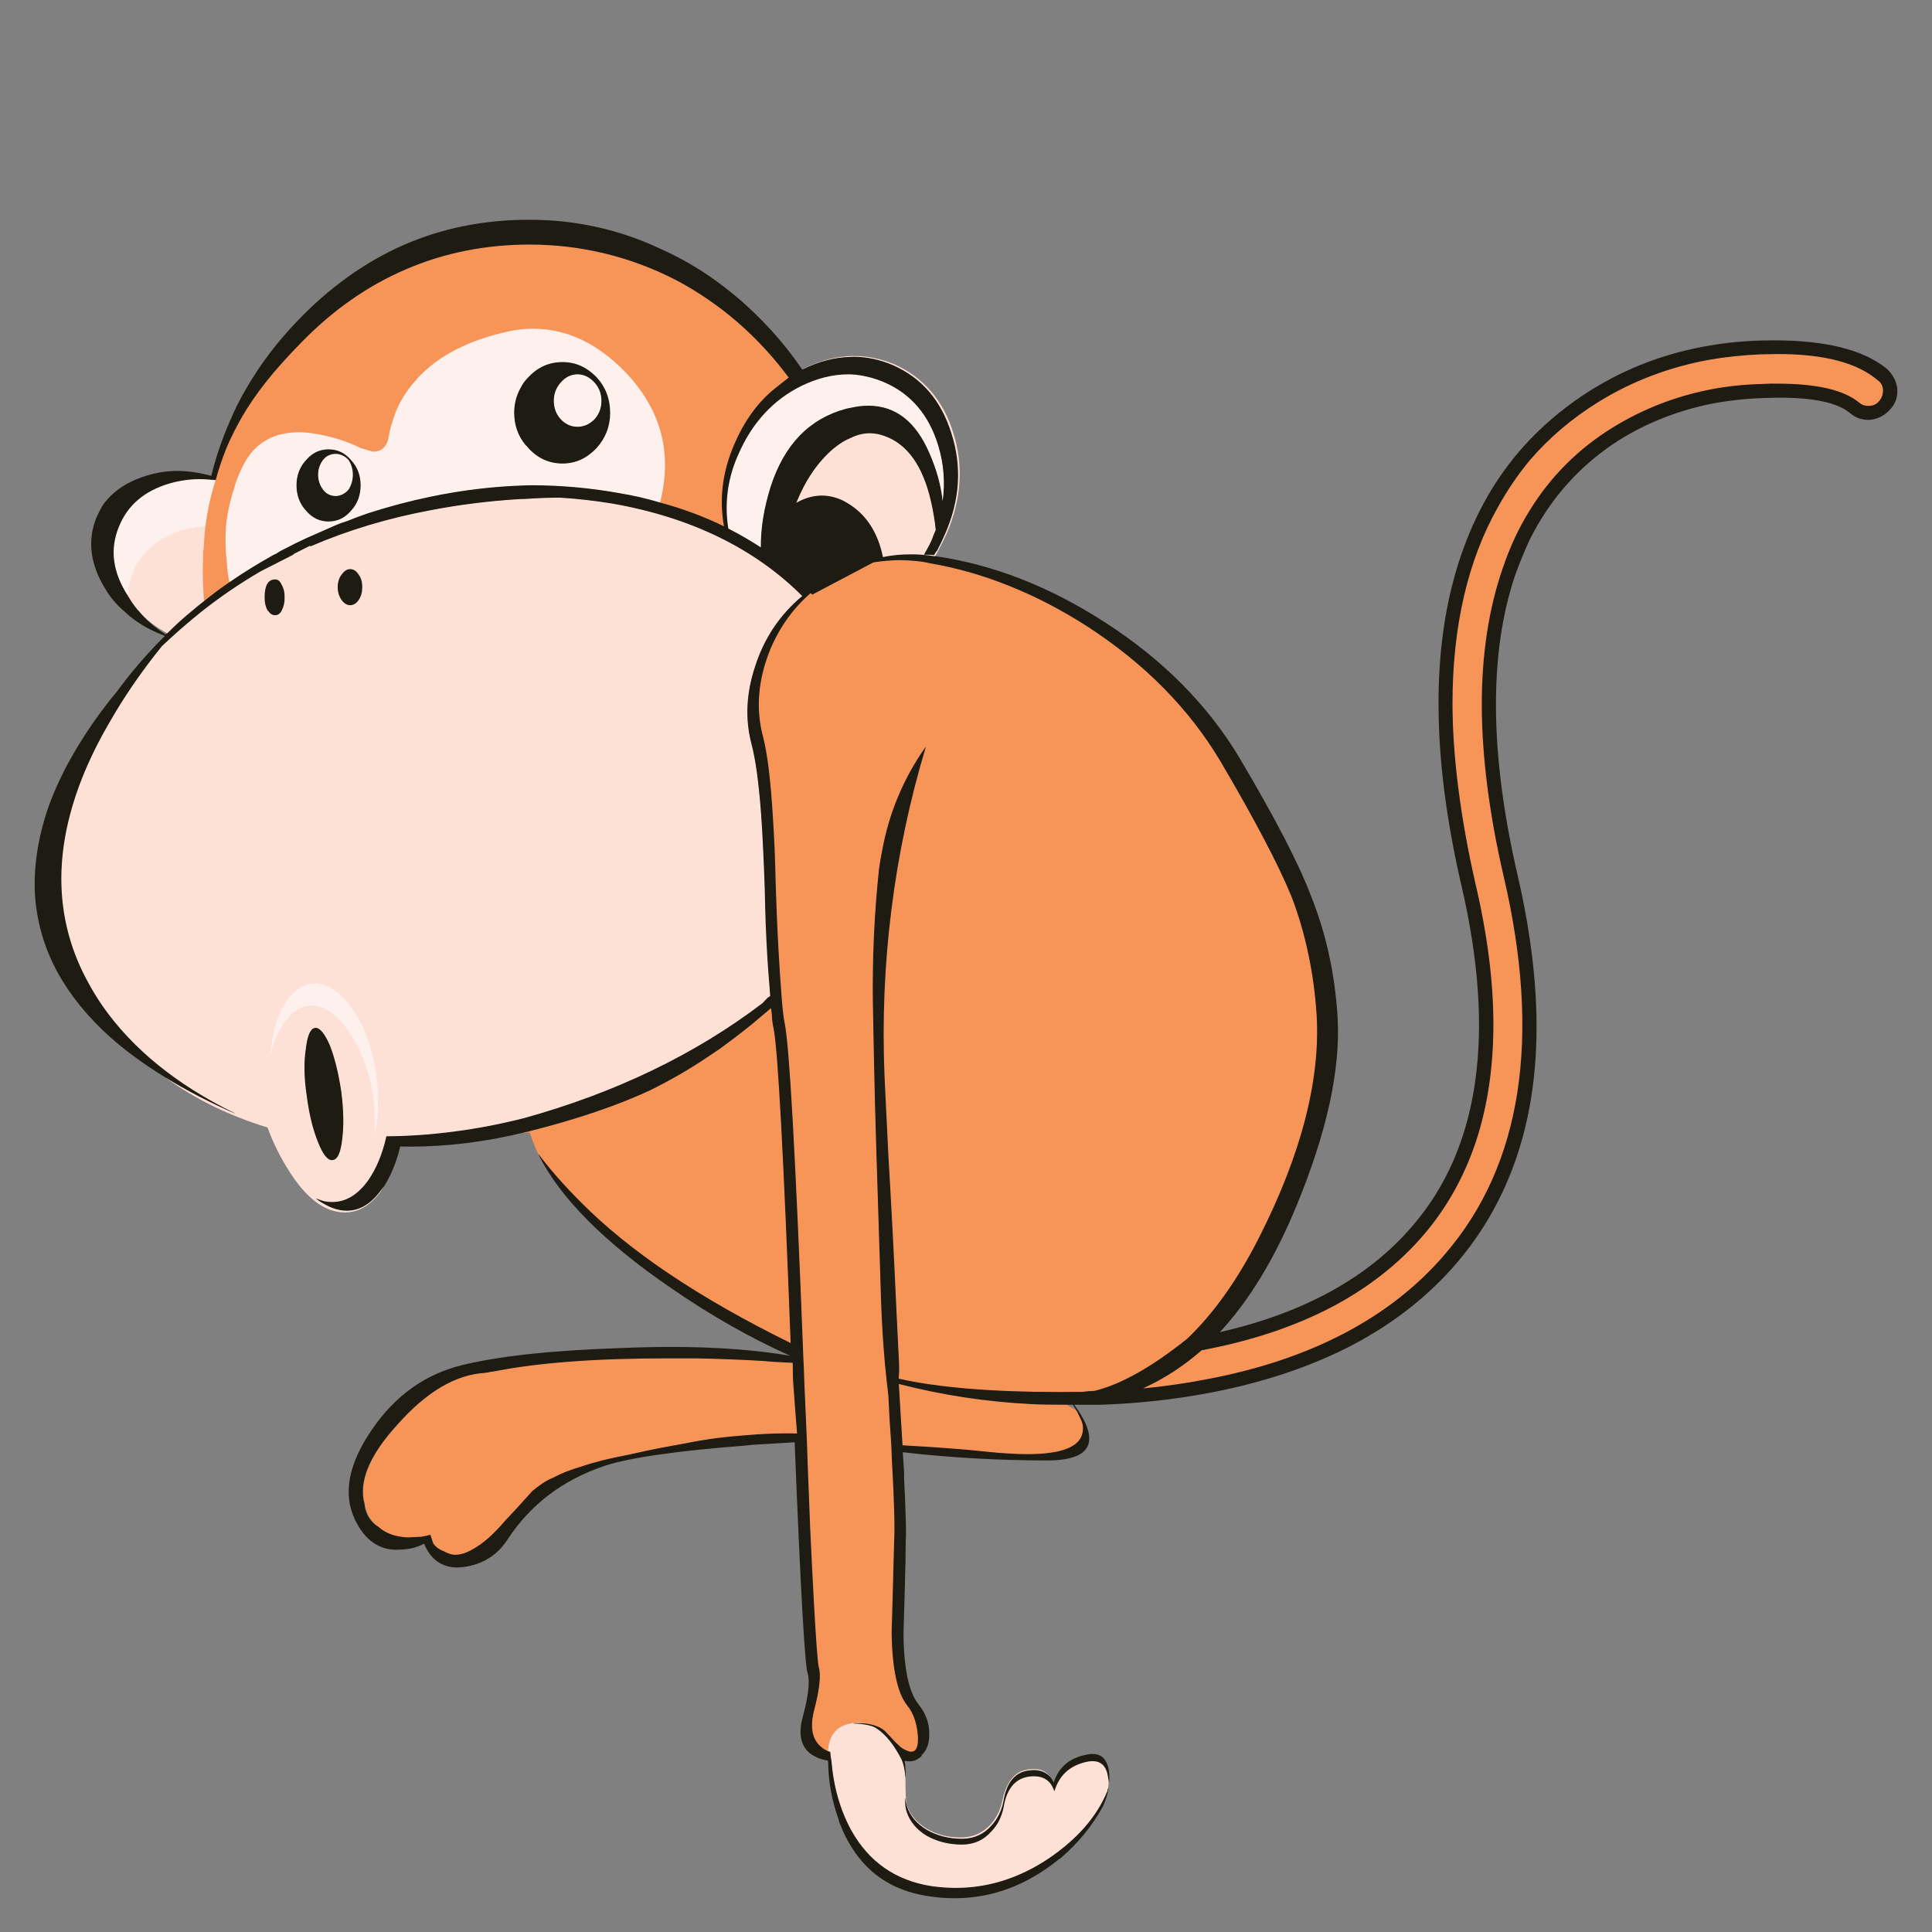 <?xml version="1.0" encoding="utf-8"?>
<!-- Generator: Adobe Illustrator 16.0.0, SVG Export Plug-In . SVG Version: 6.00 Build 0)  -->
<!DOCTYPE svg PUBLIC "-//W3C//DTD SVG 1.1//EN" "http://www.w3.org/Graphics/SVG/1.1/DTD/svg11.dtd">
<svg version="1.1" id="Layer_1" xmlns="http://www.w3.org/2000/svg" xmlns:xlink="http://www.w3.org/1999/xlink" x="0px" y="0px"
	 width="300px" height="300px" viewBox="0 0 300 300" enable-background="new 0 0 300 300" xml:space="preserve">
<rect x="0" y="0" width="300" height="300" fill="#808080" stroke="none"/>
<g>
	<path fill-rule="evenodd" clip-rule="evenodd" fill="#F79559" d="M273.718,59.674c-1.44,0.033-2.856,0.125-4.25,0.275
		c-1.4,0.151-2.767,0.359-4.1,0.625c-5.323,1.07-10.282,3.021-14.875,5.85c-5.36,3.306-9.678,7.623-12.95,12.95
		c-1.666,2.66-3.049,5.618-4.15,8.875c-2.165,6.28-3.232,13.422-3.199,21.425c0.018,8.003,1.134,16.812,3.35,26.425
		c1.471,6.272,2.387,12.214,2.75,17.825c0.364,5.604,0.173,10.837-0.575,15.7c-0.761,4.884-2.078,9.417-3.95,13.6
		c-1.869,4.185-4.295,8.018-7.274,11.5c-2.12,2.493-4.495,4.776-7.125,6.851c-2.63,2.073-5.497,3.924-8.601,5.55
		c-3.1,1.621-6.457,3.03-10.074,4.225c-3.625,1.196-7.484,2.171-11.575,2.926c-1.624,0.315-3.257,0.59-4.9,0.824
		c-1.651,0.234-3.302,0.426-4.95,0.575l-0.024-0.024l0.75-0.375c3.032-1.437,5.882-3.32,8.55-5.65
		c7.58-1.435,14.256-3.651,20.025-6.65c5.766-3.002,10.59-6.769,14.475-11.3c3.58-4.196,6.272-9.021,8.075-14.475
		c1.81-5.46,2.718-11.51,2.725-18.15c-0.008-3.321-0.249-6.813-0.725-10.475c-0.462-3.664-1.153-7.472-2.075-11.425
		c-1.184-5.179-2.076-10.104-2.675-14.775c-0.589-4.678-0.88-9.07-0.875-13.175c0.001-3.005,0.15-5.905,0.45-8.7
		c0.295-2.8,0.736-5.475,1.324-8.025c1.199-5.11,2.99-9.761,5.375-13.95c1.434-2.565,3.051-4.932,4.851-7.1
		c3.002-3.499,6.552-6.516,10.649-9.05c2.6-1.616,5.341-2.974,8.226-4.075c2.876-1.09,5.876-1.915,9-2.475
		c1.296-0.237,2.612-0.429,3.95-0.575c1.338-0.138,2.688-0.229,4.05-0.275l1.375-0.05l1.325-0.025
		c7.183,0.009,12.357,1.367,15.524,4.075c0.501,0.338,0.784,0.83,0.851,1.475c0.035,0.71-0.148,1.318-0.551,1.825
		c-0.406,0.503-0.932,0.77-1.574,0.8l-0.275,0.025c-0.529-0.001-0.996-0.176-1.4-0.525c-2.322-1.949-6.529-2.924-12.625-2.925
		h-1.125L273.718,59.674z M122.843,58.399l-2.899,2.325c-2.431,2.103-4.363,4.819-5.8,8.15c-1.892,4.292-2.442,8.6-1.65,12.925
		l-0.05,0.025c-3.093-1.532-6.418-2.782-9.975-3.75l-0.025-0.025c0.973-3.832,1.006-7.44,0.1-10.825
		c-0.901-3.381-2.734-6.515-5.5-9.4c-4.323-4.458-9.065-6.692-14.225-6.7c-0.771-0.002-1.554,0.048-2.35,0.15
		c-0.81,0.099-1.626,0.249-2.45,0.45c-6.15,1.507-10.725,4.09-13.725,7.75c-0.234,0.267-0.451,0.534-0.65,0.8
		c-1.198,1.56-2.065,3.234-2.6,5.025c-0.133,0.371-0.25,0.754-0.35,1.15c-0.1,0.389-0.183,0.789-0.25,1.2
		c-0.262,1.69-1.07,2.541-2.425,2.55l-0.15-0.025l-1.9-0.55c-2.205-1.099-4.604-1.849-7.2-2.25
		c-0.417-0.057-0.826-0.098-1.225-0.125c-0.395-0.032-0.778-0.048-1.15-0.05c-3.869,0.012-6.669,1.604-8.4,4.775
		c-0.278,0.52-0.536,1.053-0.775,1.6c-0.237,0.556-0.454,1.123-0.65,1.7l0.025,0.025c-0.731,2.1-1.215,4.216-1.45,6.35l-0.05,1.725
		c-0.013,0.568-0.013,1.126,0,1.675l0.075,0.975l0.075,0.925c0.033,0.648,0.083,1.265,0.15,1.85c0.066,0.586,0.15,1.136,0.25,1.65
		c-0.69,0.489-1.366,0.981-2.025,1.475c-0.657,0.489-1.298,0.989-1.925,1.5c-0.103-0.797-0.169-1.597-0.2-2.4
		c-0.034-0.803-0.05-1.611-0.05-2.425v-1.525l0.05-1.525c0.062-0.222,0.095-0.456,0.1-0.7l0.075-1.6
		c0.047-0.516,0.106-1.016,0.175-1.5c0.166-1.296,0.383-2.546,0.65-3.75s0.584-2.354,0.95-3.45c0.211-0.834,0.453-1.667,0.725-2.5
		c0.28-0.832,0.589-1.657,0.925-2.475c0.333-0.798,0.708-1.614,1.125-2.45c0.418-0.836,0.876-1.687,1.375-2.55
		c0.494-0.864,1.044-1.739,1.65-2.625c0.614-0.887,1.281-1.778,2-2.675c0.709-0.913,1.518-1.88,2.425-2.9
		c0.916-1.021,1.924-2.087,3.025-3.2c2.459-2.534,5.051-4.759,7.775-6.675c2.72-1.915,5.553-3.506,8.5-4.775
		c2.958-1.264,6.05-2.214,9.275-2.85c3.214-0.635,6.539-0.952,9.975-0.95c4.023-0.005,7.948,0.453,11.775,1.375
		c3.825,0.934,7.525,2.326,11.1,4.175c3.414,1.827,6.572,4.002,9.475,6.525c2.909,2.52,5.542,5.37,7.9,8.55l0.325-0.175
		L122.843,58.399z M204.493,157.649c0.151,2.535,0.076,5.168-0.226,7.899c-0.301,2.729-0.826,5.537-1.574,8.425
		c-0.755,2.885-1.738,5.868-2.95,8.95c-1.213,3.089-2.646,6.256-4.3,9.5c-3.269,6.428-6.951,11.595-11.051,15.5
		c-5.539,4.427-10.363,7.127-14.475,8.101c-0.637,0.033-1.253,0.083-1.85,0.149l-3.551,0.025c-5.282,0.006-10.016-0.161-14.199-0.5
		c-4.179-0.354-7.779-0.88-10.801-1.575l-0.024-0.125l0.05-1.225v-1.226l-0.4-8.05l-0.3-5.975l-0.3-5.976l-0.3-6l-0.351-6.1
		l-0.324-6.175l-0.275-6.176c-0.188-4.356-0.195-8.698-0.025-13.024c0.181-4.337,0.539-8.629,1.075-12.875
		c0.521-4.199,1.222-8.382,2.101-12.55c0.886-4.177,1.943-8.31,3.175-12.4c-3.323,4.782-5.516,10.032-6.575,15.75l-0.275,1.45
		l-0.225,1.45c-0.361,3.492-0.619,7.017-0.775,10.575c-0.162,3.549-0.221,7.108-0.175,10.675l0.15,7.725l0.2,7.725l0.199,7.65
		l0.7,22.2c0.059,1.688,0.142,3.38,0.25,5.075c0.101,1.701,0.226,3.401,0.375,5.1c0.151,1.699,0.327,3.391,0.525,5.075l0.2,3.5
		l0.25,4.149l0.1,2.45c0.188,3.124,0.313,5.724,0.375,7.8c0.054,2.072,0.045,3.605-0.025,4.601l-0.074,3.575l-0.125,4.824l-0.2,6
		c0.106,5.481,0.89,9.173,2.35,11.075c1.067,1.275,1.649,3.018,1.75,5.226c0.009,0.476-0.024,0.876-0.1,1.199
		c-0.075,0.32-0.192,0.563-0.351,0.726c-0.171,0.169-0.388,0.252-0.649,0.25c-0.211-0.001-0.452-0.059-0.726-0.175
		c-0.279-0.118-0.588-0.293-0.925-0.525c-0.668-0.601-1.151-1.084-1.45-1.45l-1.05-1.1c-0.921-0.797-2.371-1.197-4.35-1.2h-0.476
		l-0.024-0.025l-0.476,0.075c-2.146,0.438-3.287,1.862-3.425,4.275l-0.05,0.024c-0.4-0.166-0.733-0.366-1-0.6
		c-1.469-1.142-1.869-3.05-1.2-5.725c0.862-3.296,1.112-5.546,0.75-6.75c-0.087-0.297-0.196-1.306-0.325-3.025
		c-0.138-1.721-0.296-4.146-0.475-7.275c-0.164-3.137-0.347-6.97-0.55-11.5l-0.2-4.55l-0.175-4.45l-0.125-4.3l-0.375-8.524
		l-0.125-3.476c-0.034-0.331-0.05-0.632-0.05-0.899c-0.599-15.537-1.141-27.654-1.625-36.351c-0.485-8.697-0.91-13.914-1.275-15.649
		c-0.121-0.527-0.229-1.219-0.325-2.075c-0.088-0.866-0.163-1.892-0.225-3.075c-0.114-1.285-0.222-2.76-0.325-4.425
		c-0.098-1.666-0.189-3.516-0.275-5.55c-0.089-2.03-0.172-4.238-0.25-6.625c-0.153-5.558-0.395-10.232-0.725-14.025
		c-0.322-3.801-0.73-6.692-1.225-8.675c-1.195-4.442-0.795-9.067,1.199-13.875c1.469-3.399,3.535-6.249,6.2-8.55l0.275,0.225
		l9.475-4.975c0.692-0.122,1.384-0.213,2.075-0.275c0.694-0.063,1.386-0.096,2.075-0.1c0.573,0.004,1.147,0.029,1.725,0.075
		c0.585,0.045,1.169,0.112,1.75,0.2c0.434,0.067,0.851,0.15,1.25,0.25c4.144,0.697,8.261,1.863,12.351,3.5
		c4.08,1.641,8.105,3.741,12.074,6.3c4.453,2.889,8.411,6.089,11.875,9.6c3.459,3.513,6.401,7.313,8.825,11.4
		c2.658,4.506,4.908,8.514,6.75,12.025c1.837,3.497,3.255,6.472,4.25,8.925c1.097,2.844,1.972,5.811,2.625,8.9
		C203.869,151.164,204.295,154.355,204.493,157.649z M119.993,158.699c0.05,0.385,0.116,0.751,0.2,1.1
		c0.336,1.754,0.729,6.712,1.175,14.875c0.439,8.16,0.931,19.469,1.475,33.925l-0.024,0.025h-0.025
		c-7.068-3.467-13.327-7.025-18.775-10.675c-5.457-3.659-10.065-7.384-13.825-11.175c-2.631-2.633-4.815-5.116-6.55-7.45
		c-0.25-0.529-0.492-1.079-0.725-1.65c-0.235-0.582-0.46-1.182-0.675-1.8h-0.925l-0.025-0.025c0.25-0.084,0.492-0.142,0.725-0.175
		l0.075-0.05c1.272-0.316,2.514-0.641,3.725-0.975c1.205-0.336,2.371-0.677,3.5-1.025c4.222-1.301,8.031-2.734,11.425-4.3
		c3.199-1.567,6.232-3.317,9.1-5.25l2-1.351c1.366-0.996,2.575-1.904,3.625-2.725c1.04-0.819,1.915-1.544,2.625-2.175l1.601-1.351
		v-0.074l0.024-0.025c0.083,0.351,0.142,0.726,0.175,1.125C119.91,157.914,119.943,158.314,119.993,158.699z M139.518,214.824
		c3.343,0.859,6.734,1.552,10.176,2.075c3.433,0.529,6.891,0.888,10.375,1.074c0.485,0.033,1.186,0.059,2.1,0.075l3.35,0.025
		c0.18,0.066,0.338,0.167,0.476,0.3l0.85,0.45l0.5,0.399l0.45,0.95c0.4,0.74,0.518,1.515,0.35,2.325
		c-0.454,2.245-3.32,3.37-8.6,3.375c-0.908,0-1.892-0.033-2.95-0.1c-1.058-0.067-2.183-0.168-3.375-0.301
		c-1.182-0.12-2.456-0.236-3.825-0.35l-4.375-0.325l-4.899-0.325l-0.625-9.625L139.518,214.824z M123.543,218.774l0.3,3.875
		l-0.024,0.024l-0.976-0.024h-1c-0.917,0-1.892,0.025-2.925,0.074c-1.032,0.043-2.115,0.109-3.25,0.2
		c-1.574,0.12-3.132,0.287-4.675,0.5c-1.551,0.205-3.076,0.455-4.575,0.75l-3.8,0.726l-2.25,0.425l-0.475,0.125l-2.225,0.475
		c-1.479,0.286-2.837,0.587-4.075,0.9c-1.237,0.306-2.346,0.622-3.325,0.95c-0.822,0.254-1.597,0.528-2.325,0.824
		c-0.736,0.289-1.419,0.598-2.05,0.926c-0.436,0.168-0.835,0.368-1.2,0.6c-0.319,0.203-0.636,0.42-0.95,0.65
		c-0.306,0.221-0.605,0.454-0.9,0.699l-0.05,0.025l-0.35,0.375l-2.175,2.375l-1.825,1.975c-1.765,2.097-3.465,3.58-5.1,4.45
		c-0.95,0.542-1.841,0.817-2.675,0.825l-0.15-0.025c-0.544-0.1-1.053-0.283-1.525-0.55c-0.765-0.264-1.332-0.681-1.7-1.25
		l-0.4-1.225l-0.05-0.101l-0.05,0.025c-0.445,0.134-0.903,0.234-1.375,0.3l-2,0.101c-0.234,0-0.45-0.017-0.65-0.051
		c-1.64-0.166-2.965-0.699-3.975-1.6c-0.164-0.098-0.297-0.198-0.4-0.3c-0.233-0.233-0.45-0.467-0.65-0.7
		c-0.254-0.333-0.471-0.683-0.65-1.05c-0.171-0.377-0.305-0.769-0.4-1.175l-0.05-0.351c-0.958-3.48,0.743-7.605,5.1-12.375
		c4.54-5.125,9.115-7.809,13.725-8.05l0.7-0.15l0.7-0.1c3.372-0.674,7.297-1.183,11.775-1.525c4.47-0.335,9.462-0.502,14.975-0.5
		l2.35,0.025h0.65h0.7h0.7h0.1c1.728,0.033,3.453,0.083,5.175,0.15c1.723,0.066,3.432,0.15,5.125,0.25l1.85,0.125l1.851,0.125
		c0.299,0,0.632,0.017,1,0.05l0.075,2.774L123.543,218.774z"/>
	<path fill-rule="evenodd" clip-rule="evenodd" fill="#FDE0D6" d="M123.193,58.124l0.05-0.05l0.35-0.15l0.05,0.025l-0.75,0.475
		h-0.05v-0.05L123.193,58.124z M124.643,57.424l-0.05-0.025l0.351-0.225c2.577-1.261,5.136-1.895,7.675-1.9
		c2.105,0.005,4.197,0.438,6.274,1.3c4.531,2.046,7.58,5.604,9.15,10.675c1.594,5.109,1.244,10.318-1.05,15.625
		c-0.282,0.611-0.574,1.211-0.875,1.8c-0.301,0.598-0.609,1.181-0.925,1.75c-0.64-0.084-1.265-0.151-1.875-0.2
		c-0.614-0.049-1.223-0.075-1.825-0.075c-0.745-0.003-1.486,0.03-2.226,0.1c-0.74,0.072-1.475,0.18-2.199,0.325h-0.025
		c-0.848-4.166-2.914-7.1-6.2-8.8c-1.083-0.5-2.166-0.75-3.25-0.75c-1.333,0-2.666,0.383-4,1.15l-0.05-0.05
		c1.435-3.598,3.368-6.431,5.8-8.5c1.899-1.61,3.782-2.418,5.65-2.425c0.382-0.001,0.766,0.032,1.149,0.1
		c0.377,0.075,0.752,0.183,1.125,0.325c3.607,1.248,6.049,4.639,7.325,10.175c0.188,0.764,0.346,1.522,0.476,2.275
		c0.121,0.752,0.213,1.494,0.274,2.225c-0.2,0.439-0.384,0.889-0.55,1.35c-0.064,0.214-0.197,0.522-0.4,0.925
		c-0.207,0.408-0.482,0.908-0.824,1.5l1.425,0.05c0.132-0.201,0.249-0.4,0.35-0.6h0.05l0.051-0.05l0.625-1.25l0.574-1.25
		c2.32-5.292,2.671-10.5,1.051-15.625c-1.577-5.082-4.594-8.606-9.051-10.575c-2.043-0.869-4.109-1.302-6.199-1.3
		c-2.532-0.001-5.099,0.632-7.7,1.9L124.643,57.424z M124.643,92.574c-3.494,2.896-5.943,6.538-7.35,10.925
		c-1.359,4.099-1.56,8.049-0.6,11.85c0.531,1.974,0.973,4.849,1.324,8.625c0.352,3.785,0.609,8.443,0.775,13.975
		c0.045,1.893,0.104,3.726,0.175,5.5c0.07,1.772,0.153,3.48,0.25,5.125c0.096,1.644,0.204,3.219,0.325,4.725l0.1,1.4l-0.225,0.149
		l-0.125,0.101l-0.05,0.024c-0.267,0.3-0.533,0.583-0.8,0.851c-2.607,1.987-5.341,3.854-8.2,5.6
		c-2.868,1.749-5.843,3.365-8.925,4.851c-3.08,1.479-6.288,2.837-9.625,4.074c-3.336,1.238-6.777,2.347-10.325,3.325
		c-3.617,0.931-7.209,1.631-10.775,2.101c-3.567,0.467-7.083,0.7-10.55,0.699c-0.603,2.729-1.553,5.028-2.85,6.9
		c-1.614,2.228-3.473,3.344-5.575,3.35c-0.424-0.006-0.857-0.056-1.3-0.149l-0.975-0.3c0.59,0.385,1.149,0.701,1.675,0.949
		c0.518,0.255,1.001,0.438,1.45,0.551c0.235,0.046,0.469,0.079,0.7,0.1c0.229,0.03,0.454,0.047,0.675,0.05
		c2.042-0.006,3.842-1.123,5.4-3.35c0.066-0.1,0.167-0.217,0.3-0.351h0.05c-0.201,0.264-0.367,0.547-0.5,0.851
		c-1.611,2.132-3.461,3.198-5.55,3.2c-0.432-0.005-0.874-0.055-1.325-0.15c-2.51-0.504-4.902-2.521-7.175-6.05
		c-1.432-2.2-2.599-4.534-3.5-7c-2.986-0.913-5.794-2.014-8.425-3.3c-2.637-1.289-5.079-2.756-7.325-4.4v-0.05
		c1.363,0.823,2.788,1.632,4.275,2.425c1.483,0.786,3.033,1.553,4.65,2.3c-4.076-2.108-7.692-4.483-10.85-7.125
		c-3.154-2.649-5.829-5.549-8.025-8.7c-0.398-0.58-0.782-1.172-1.15-1.774s-0.718-1.211-1.05-1.825
		c-1.557-2.83-2.682-5.763-3.375-8.8c-0.686-3.034-0.936-6.151-0.75-9.35c0.179-3.203,0.796-6.511,1.85-9.925
		c1.061-3.41,2.553-6.902,4.475-10.475l1.025-1.8l1.075-1.85c2.002-3.333,4.386-6.717,7.15-10.15l1.35-1.25
		c0.785-0.718,1.585-1.426,2.4-2.125c0.808-0.69,1.624-1.365,2.45-2.025c2.868-2.266,5.901-4.332,9.1-6.2l5.1-2.575l-0.05-0.05
		l2.65-1.375l0.125,0.075c2.894-1.237,5.902-2.32,9.025-3.25c3.115-0.936,6.324-1.711,9.625-2.325c4.3-0.833,8.767-1.399,13.4-1.7
		c0.432-0.034,0.866-0.05,1.3-0.05c0.929-0.066,1.846-0.117,2.75-0.15c0.903-0.033,1.787-0.049,2.65-0.05
		c1.329,0.083,2.662,0.199,4,0.35s2.671,0.334,4,0.55c3.065,0.531,5.991,1.231,8.775,2.1c2.785,0.87,5.41,1.904,7.875,3.1
		c4.942,2.402,9.284,5.469,13.024,9.2V92.574z M31.743,83.349c-0.046,0.552-0.08,1.119-0.1,1.7c-0.024,0.184-0.057,0.35-0.1,0.5
		l-0.025,1.55l-0.025,1.5c0,0.814,0.017,1.623,0.05,2.425s0.083,1.594,0.15,2.375l-0.95,0.75l-0.9,0.775
		c-0.664,0.552-1.314,1.119-1.95,1.7c-0.636,0.573-1.252,1.156-1.85,1.75c-1.763-0.932-3.263-2.082-4.5-3.45
		c-0.068-0.034-0.134-0.083-0.2-0.15c-0.283-0.353-0.55-0.711-0.8-1.075c-0.251-0.355-0.485-0.714-0.7-1.075
		c-0.006-0.583,0.052-1.183,0.175-1.8c0.13-0.615,0.321-1.249,0.575-1.9c1.311-3.232,3.936-5.449,7.875-6.65
		c0.478-0.133,0.961-0.241,1.45-0.325c0.498-0.084,0.998-0.142,1.5-0.175c0.164-0.033,0.314-0.049,0.45-0.05l0.025,0.025
		C31.831,82.265,31.781,82.798,31.743,83.349z M42.718,90.024c-1.044,0.007-1.569,0.916-1.575,2.725
		c0.004,0.398,0.046,0.765,0.125,1.1c0.071,0.326,0.18,0.618,0.325,0.875c0.035,0.066,0.085,0.116,0.15,0.15
		c0.266,0.397,0.591,0.598,0.975,0.6c0.388-0.007,0.696-0.207,0.925-0.6l0.05-0.125c0.299-0.538,0.449-1.205,0.45-2
		c-0.004-0.382-0.046-0.732-0.125-1.05c-0.072-0.309-0.181-0.584-0.325-0.825C43.46,90.313,43.136,90.03,42.718,90.024z
		 M53.093,89.274c-0.199,0.246-0.349,0.529-0.45,0.85c-0.1,0.323-0.149,0.681-0.15,1.075c0,0.361,0.05,0.702,0.15,1.025
		c0.101,0.321,0.251,0.622,0.45,0.9c0.394,0.527,0.819,0.793,1.275,0.8c0.488-0.006,0.913-0.272,1.275-0.8
		c0.178-0.278,0.312-0.578,0.4-0.9c0.095-0.323,0.146-0.664,0.15-1.025c-0.004-0.395-0.055-0.753-0.15-1.075
		c-0.088-0.322-0.222-0.605-0.4-0.85c-0.362-0.561-0.787-0.844-1.275-0.85C53.913,88.43,53.488,88.713,53.093,89.274z
		 M48.368,156.149c2.086,0,4.027,1.325,5.825,3.975c1.965,2.877,3.248,6.436,3.85,10.675c0.111,0.924,0.178,1.841,0.2,2.75
		c0.011,0.904-0.022,1.796-0.1,2.675c0.6-2.69,0.717-5.599,0.35-8.725c-0.539-4.354-1.822-7.963-3.85-10.825
		c-1.814-2.606-3.739-3.914-5.775-3.925l-0.5,0.025c-1.654,0.241-3.079,1.374-4.275,3.399c-1.073,1.874-1.74,4.232-2,7.075
		c0.53-1.926,1.263-3.501,2.2-4.725c0.974-1.367,2.166-2.15,3.575-2.351L48.368,156.149z M51.193,162.424
		c-0.791-1.824-1.532-2.74-2.225-2.75h-0.1c-0.65,0.137-1.091,1.194-1.325,3.175c-0.331,2.103-0.281,4.569,0.15,7.4
		c0.368,2.79,0.952,5.148,1.75,7.075c0.728,1.824,1.437,2.741,2.125,2.75h0.1c0.716-0.072,1.19-1.147,1.425-3.226
		c0.265-2.068,0.215-4.519-0.15-7.35C52.509,166.644,51.926,164.285,51.193,162.424z M171.993,278.149
		c-1.64,4.011-4.724,7.536-9.25,10.574c-4.52,2.988-9.294,4.488-14.325,4.5c-0.619-0.001-1.244-0.026-1.875-0.074
		c-0.64-0.053-1.281-0.128-1.925-0.226c-5.571-0.872-9.729-3.756-12.476-8.649c-1.73-3.178-2.764-6.819-3.1-10.926
		c-0.098-0.485-0.147-0.91-0.15-1.274l-0.324-0.101c0.121-2.465,1.271-3.914,3.449-4.35c0.209-0.055,0.418-0.097,0.625-0.125
		c0.203-0.03,0.402-0.047,0.601-0.05c0.243,0.006,0.485,0.031,0.725,0.075l0.025,0.05l-0.75,0.024c0.687,0.05,1.271,0.133,1.75,0.25
		c0.489,0.125,0.872,0.283,1.149,0.476c1.467,0.969,2.784,2.618,3.95,4.95c0.117,0.307,0.218,0.648,0.3,1.024
		c0.084,0.368,0.151,0.769,0.2,1.2c0,1.43,0.017,2.546,0.05,3.35c0.034,0.793,0.084,1.269,0.15,1.426
		c0.505,1.497,1.521,2.714,3.05,3.649c1.526,0.93,3.317,1.396,5.375,1.4c1.855-0.007,3.397-0.69,4.625-2.05
		c0.931-1.06,1.53-2.285,1.8-3.676c0.672-3.177,2.164-4.802,4.476-4.875l0.399-0.024c1.139-0.001,1.979,0.392,2.525,1.175
		l-0.025,0.05c-0.627-0.668-1.477-1.001-2.55-1h-0.3c-2.379,0.108-3.821,1.733-4.325,4.875c-0.3,1.476-0.917,2.718-1.85,3.726
		c-1.208,1.367-2.749,2.05-4.625,2.05c-2.042-0.002-3.884-0.469-5.525-1.4c-1.534-0.941-2.55-2.149-3.05-3.625l-0.175-0.649
		c0.03,0.593,0.105,1.076,0.225,1.449c0.506,1.488,1.522,2.697,3.05,3.625c1.627,0.93,3.451,1.396,5.476,1.4
		c1.854-0.008,3.38-0.708,4.575-2.1c0.93-0.962,1.547-2.187,1.85-3.676c0.504-3.043,1.963-4.651,4.375-4.824l0.4-0.025
		c1.584,0,2.635,0.742,3.149,2.225c0.726-2.275,2.259-3.725,4.601-4.35c0.506-0.148,0.965-0.224,1.375-0.225
		c1.428,0.002,2.244,0.919,2.449,2.75v0.25c0.005,0.303-0.004,0.603-0.024,0.899C172.088,277.588,172.047,277.871,171.993,278.149z"
		/>
	<path fill-rule="evenodd" clip-rule="evenodd" fill="#FEF1ED" d="M137.393,59.324c4.131,1.812,6.914,5.104,8.351,9.875
		c0.897,2.934,1.114,5.917,0.649,8.95l-0.05,0.025c-0.21-2.477-0.894-5.043-2.05-7.7c-2.123-4.937-5.281-7.412-9.475-7.425
		c-0.54,0.001-1.098,0.042-1.676,0.125c-0.576,0.076-1.168,0.193-1.774,0.35c-5.679,1.541-9.571,5.583-11.675,12.125
		c-1.029,3.29-1.529,6.415-1.5,9.375l0.199,0.15v0.05h-0.05c-0.847-0.565-1.714-1.107-2.6-1.625c-0.886-0.519-1.787-1.01-2.7-1.475
		c-0.636-4.025-0.12-7.892,1.55-11.6c2.136-4.93,5.402-8.479,9.8-10.65c2.427-1.199,4.818-1.799,7.176-1.8
		C133.534,58.075,135.477,58.491,137.393,59.324z M64.243,59.424c3.014-3.663,7.605-6.246,13.775-7.75
		c0.815-0.209,1.624-0.367,2.425-0.475c0.804-0.102,1.596-0.151,2.375-0.15c5.18,0.01,9.938,2.251,14.275,6.725
		c2.78,2.905,4.622,6.046,5.525,9.425c0.897,3.38,0.855,6.997-0.125,10.85l-0.025,0.025c-1.013-0.295-2.046-0.562-3.1-0.8
		c-1.054-0.246-2.121-0.463-3.2-0.65c-4.488-0.8-9.005-1.2-13.55-1.2h-1.05c-4.833,0.136-9.733,0.72-14.7,1.75
		c-1.611,0.332-3.236,0.716-4.875,1.15c-1.64,0.435-3.281,0.918-4.925,1.45l-1.575,0.575l-1.6,0.625
		c-0.568,0.167-1.118,0.368-1.65,0.6l-4.65,2.05l-1.7,0.8l-1.55,0.8c-0.501,0.234-1.001,0.517-1.5,0.85
		c-0.202,0.068-0.402,0.168-0.6,0.3c-1.13,0.632-2.247,1.29-3.35,1.975c-1.104,0.686-2.188,1.394-3.25,2.125
		c-0.135-0.531-0.235-1.089-0.3-1.675c-0.066-0.585-0.117-1.202-0.15-1.85l-0.1-0.925l-0.05-0.975
		c-0.021-0.548-0.029-1.106-0.025-1.675l0.075-1.725c0.113-1.059,0.288-2.118,0.525-3.175c0.239-1.058,0.54-2.108,0.9-3.15
		l-0.025-0.025c0.195-0.585,0.412-1.16,0.65-1.725c0.247-0.564,0.513-1.114,0.8-1.65c1.741-3.191,4.557-4.792,8.45-4.8
		c0.38,0.002,0.771,0.019,1.175,0.05c0.391,0.035,0.791,0.085,1.2,0.15c2.607,0.401,5.016,1.151,7.225,2.25l1.875,0.55h0.15
		c1.321-0.005,2.112-0.83,2.375-2.475c0.066-0.419,0.149-0.828,0.25-1.225c0.1-0.389,0.217-0.764,0.35-1.125
		c0.534-1.807,1.4-3.499,2.6-5.075C63.792,59.958,64.009,59.69,64.243,59.424z M82.143,58.574c-0.262,0.266-0.495,0.541-0.7,0.825
		c-0.213,0.285-0.397,0.576-0.55,0.875c-0.665,1.16-0.998,2.435-1,3.825c0.005,1.856,0.572,3.481,1.7,4.875
		c0.199,0.198,0.383,0.398,0.55,0.6c1.427,1.559,3.169,2.342,5.225,2.35c1.956-0.007,3.681-0.791,5.175-2.35
		c1.427-1.562,2.144-3.387,2.15-5.475c-0.006-2.156-0.723-3.998-2.15-5.525c-1.494-1.526-3.219-2.293-5.175-2.3
		C85.313,56.281,83.571,57.048,82.143,58.574z M51.018,69.824c-1.355,0.006-2.497,0.556-3.425,1.65
		c-0.995,1.061-1.495,2.353-1.5,3.875c0.005,1.556,0.505,2.864,1.5,3.925c0.928,1.094,2.07,1.644,3.425,1.65
		c1.355-0.006,2.497-0.556,3.425-1.65c0.995-1.061,1.495-2.37,1.5-3.925c-0.006-1.523-0.506-2.814-1.5-3.875
		C53.515,70.379,52.373,69.83,51.018,69.824z M33.493,74.549c-0.366,1.096-0.682,2.246-0.95,3.45
		c-0.268,1.204-0.484,2.454-0.65,3.75l-0.475,0.075c-0.495,0.033-0.987,0.091-1.475,0.175c-0.498,0.083-0.989,0.191-1.475,0.325
		c-3.915,1.208-6.523,3.424-7.825,6.65c-0.245,0.644-0.428,1.269-0.55,1.875c-0.128,0.606-0.195,1.189-0.2,1.75l-0.025,0.025h-0.025
		c-2.43-3.749-2.896-7.398-1.4-10.95c1.343-3.298,3.968-5.515,7.875-6.65c0.758-0.232,1.525-0.407,2.3-0.525
		c0.78-0.116,1.563-0.175,2.35-0.175c0.414,0.001,0.831,0.018,1.25,0.05c0.417,0.034,0.833,0.084,1.25,0.15L33.493,74.549z
		 M54.693,156.624c2.031,2.877,3.314,6.502,3.85,10.875c0.398,3.332,0.248,6.415-0.45,9.25c0.055-0.964,0.08-1.938,0.075-2.925
		c-0.005-1-0.063-2.008-0.175-3.025c-0.604-4.221-1.888-7.763-3.85-10.625c-1.786-2.639-3.711-3.964-5.775-3.975l-0.5,0.024
		c-1.388,0.206-2.563,0.989-3.525,2.351c-0.999,1.294-1.766,2.985-2.3,5.075l-0.05,0.024c0.228-3.059,0.912-5.575,2.05-7.55
		c1.207-2.033,2.648-3.167,4.325-3.4l0.5-0.024C50.926,152.699,52.867,154.008,54.693,156.624z M92.343,59.324
		c0.735,0.808,1.102,1.782,1.1,2.925c0.001,1.142-0.365,2.116-1.1,2.925c-0.775,0.769-1.667,1.152-2.675,1.15
		c-1.01,0.001-1.885-0.382-2.625-1.15c-0.735-0.809-1.102-1.783-1.1-2.925c-0.001-1.143,0.365-2.117,1.1-2.925
		c0.74-0.835,1.615-1.252,2.625-1.25C90.677,58.072,91.568,58.488,92.343,59.324z M52.118,77.074
		c-0.81,0.002-1.469-0.314-1.975-0.95c-0.535-0.708-0.802-1.517-0.8-2.425c-0.001-0.876,0.265-1.667,0.8-2.375
		c0.507-0.604,1.166-0.904,1.975-0.9c0.742-0.002,1.417,0.298,2.025,0.9c0.469,0.71,0.702,1.502,0.7,2.375
		c0.001,0.908-0.232,1.716-0.7,2.425C53.534,76.762,52.858,77.078,52.118,77.074z"/>
	<path fill-rule="evenodd" clip-rule="evenodd" fill="#1E1B13" d="M275.393,52.849c4.059-0.004,7.559,0.363,10.5,1.1
		c2.945,0.743,5.313,1.852,7.101,3.325c0.901,0.841,1.435,1.833,1.6,2.975c0.136,1.276-0.215,2.367-1.05,3.275
		c-0.808,0.934-1.816,1.483-3.025,1.65l-0.399,0.025c-1.077-0.001-2.036-0.36-2.875-1.075c-1.897-1.577-5.515-2.369-10.851-2.375
		l-1.475,0.025l-1.55,0.05c-1.379,0.054-2.737,0.163-4.075,0.325c-1.338,0.155-2.646,0.364-3.925,0.625
		c-5.022,1.071-9.614,2.887-13.775,5.45c-6.092,3.841-10.774,9.024-14.05,15.55c-0.411,0.88-0.803,1.78-1.175,2.7
		c-0.381,0.912-0.739,1.836-1.075,2.775c-2.053,6.035-3.053,12.935-3,20.7c0.047,7.755,1.147,16.322,3.3,25.7
		c0.403,1.728,0.771,3.444,1.101,5.15c0.322,1.706,0.605,3.389,0.85,5.05c0.698,4.73,1.049,9.254,1.05,13.575
		c-0.001,4.327-0.351,8.418-1.05,12.275c-0.85,4.701-2.225,9.093-4.125,13.175c-1.896,4.088-4.305,7.838-7.225,11.25
		c-2.198,2.564-4.656,4.914-7.375,7.05c-2.727,2.138-5.692,4.046-8.9,5.726c-3.211,1.676-6.687,3.134-10.425,4.375
		c-3.737,1.243-7.713,2.26-11.925,3.05c-2.658,0.498-5.366,0.898-8.125,1.2c-2.76,0.3-5.552,0.5-8.375,0.6h-3.301h-0.975
		c1.567,2.116,2.352,3.875,2.35,5.275c-0.04,2.248-2.215,3.373-6.524,3.375c-3.833,0-7.624-0.108-11.375-0.325
		c-3.751-0.21-7.435-0.526-11.05-0.95c0.001,0.315,0.018,0.615,0.05,0.9l0.1,1.55l0.05,0.825v0.3l-0.024,0.075
		c0.138,2.824,0.229,5.074,0.274,6.75c0.049,1.684,0.049,2.783,0,3.3l-0.05,3.575l-0.125,4.824l-0.175,6
		c0.039,5.482,0.822,9.174,2.35,11.075c1.1,1.375,1.65,2.866,1.65,4.476c0.034,1.533-0.374,2.675-1.225,3.425h0.05l0.024,0.05
		c-0.549,0.578-1.19,0.87-1.925,0.875c-0.24-0.003-0.49-0.036-0.75-0.1c0.058,0.364,0.099,0.756,0.125,1.175
		c0.032,0.426,0.049,0.875,0.05,1.35l-0.024,0.025l-0.025-0.025l-0.05-0.425c-0.051-0.432-0.117-0.832-0.2-1.2
		c-0.083-0.36-0.184-0.685-0.3-0.975c-1.168-2.328-2.484-3.978-3.95-4.95c-0.628-0.432-1.82-0.682-3.575-0.75l-0.024-0.05l0.5-0.025
		c1.997,0.005,3.463,0.413,4.399,1.226l1.051,1.1c0.301,0.368,0.785,0.852,1.449,1.45c0.33,0.222,0.629,0.389,0.9,0.5
		c0.264,0.115,0.498,0.174,0.7,0.175c0.243,0.004,0.442-0.071,0.6-0.225c0.157-0.164,0.273-0.405,0.351-0.726
		c0.073-0.308,0.106-0.69,0.1-1.149c-0.105-2.188-0.688-3.913-1.75-5.176c-1.466-1.916-2.25-5.624-2.35-11.125l0.175-6l0.125-4.824
		l0.1-3.575c0.062-0.996,0.062-2.529,0-4.601c-0.054-2.076-0.171-4.676-0.35-7.8l-0.101-2.45l-0.274-4.125l-0.175-3.524
		c-0.207-1.685-0.391-3.376-0.551-5.075c-0.148-1.689-0.273-3.381-0.375-5.075c-0.1-1.703-0.174-3.403-0.225-5.1l-0.7-22.2
		l-0.225-7.65l-0.175-7.725l-0.15-7.725c-0.055-3.575-0.004-7.143,0.15-10.7c0.162-3.55,0.43-7.067,0.8-10.55l0.225-1.45l0.275-1.45
		c0.53-2.894,1.354-5.677,2.475-8.35c1.122-2.671,2.53-5.213,4.226-7.625h0.05c-2.481,8.261-4.257,16.662-5.325,25.2
		c-1.075,8.534-1.434,17.159-1.075,25.875l0.3,6.176l0.301,6.149l0.35,6.125l0.325,6l0.3,5.976l0.275,5.975l0.399,8.05l0.025,1.25
		c-0.013,0.405-0.038,0.806-0.075,1.2v0.075c3.031,0.687,6.641,1.203,10.825,1.55c4.169,0.348,8.886,0.522,14.149,0.525l3.551-0.025
		l0.899-0.1l0.95-0.051c4.092-0.976,8.9-3.676,14.425-8.1c2.038-1.942,3.979-4.209,5.825-6.8c1.852-2.595,3.594-5.494,5.225-8.7
		c3.303-6.475,5.711-12.616,7.226-18.425c1.513-5.808,2.121-11.24,1.825-16.3c-0.208-3.285-0.641-6.469-1.301-9.55
		c-0.645-3.082-1.512-6.04-2.6-8.875c-1.004-2.461-2.429-5.445-4.275-8.95c-1.833-3.502-4.074-7.502-6.725-12
		c-2.424-4.085-5.365-7.886-8.825-11.4c-3.465-3.511-7.423-6.71-11.875-9.6c-3.97-2.55-7.994-4.642-12.075-6.275
		c-4.072-1.645-8.173-2.82-12.3-3.525c-0.401-0.1-0.817-0.184-1.25-0.25c-0.581-0.079-1.164-0.138-1.75-0.175
		c-0.577-0.046-1.151-0.071-1.725-0.075c-0.681,0.004-1.364,0.038-2.05,0.1c-0.694,0.054-1.387,0.138-2.075,0.25l-9.476,5
		l-0.274-0.225c-2.651,2.298-4.71,5.14-6.175,8.525c-1.99,4.791-2.391,9.399-1.2,13.825c0.665,2.573,1.165,6.623,1.5,12.15
		c0.104,1.523,0.196,3.165,0.274,4.925c0.071,1.769,0.129,3.644,0.176,5.625c0.077,2.387,0.16,4.595,0.25,6.625
		c0.094,2.034,0.194,3.884,0.3,5.55c0.095,1.665,0.194,3.14,0.3,4.425c0.07,1.176,0.154,2.192,0.25,3.05
		c0.088,0.865,0.188,1.565,0.3,2.101c0.366,1.735,0.79,6.951,1.275,15.649c0.485,8.696,1.026,20.813,1.625,36.351
		c0,0.268,0.017,0.567,0.05,0.899l0.125,3.476l0.375,8.524l0.15,4.3l0.175,4.45l0.175,4.55c0.211,4.521,0.403,8.347,0.575,11.476
		c0.17,3.128,0.319,5.554,0.45,7.274c0.129,1.729,0.237,2.745,0.324,3.051c0.365,1.204,0.115,3.454-0.75,6.75
		c-0.653,2.651-0.253,4.543,1.2,5.675c0.269,0.232,0.602,0.433,1,0.6l0.325,0.101c0.018,0.387,0.076,0.828,0.175,1.324
		c0.338,4.092,1.371,7.717,3.101,10.875c2.734,4.887,6.875,7.771,12.425,8.65c0.644,0.09,1.284,0.156,1.925,0.2
		c0.631,0.048,1.256,0.073,1.875,0.075c5.013-0.008,9.771-1.5,14.275-4.476c4.525-3.037,7.607-6.554,9.25-10.55
		c0.031-0.196,0.082-0.363,0.149-0.5h0.05c-0.074,0.488-0.182,0.963-0.324,1.425c-0.146,0.464-0.322,0.923-0.525,1.375
		c-1.637,3.033-3.854,5.75-6.65,8.15l-0.25,0.149c-0.063,0.064-0.146,0.131-0.25,0.2c-2.437,1.938-4.986,3.396-7.649,4.375
		c-2.657,0.97-5.407,1.453-8.25,1.45c-0.675,0.002-1.358-0.022-2.05-0.075c-0.688-0.057-1.38-0.14-2.075-0.25
		c-3.34-0.498-6.165-1.706-8.476-3.625c-2.299-1.932-4.082-4.573-5.35-7.925l-0.1-0.425c-1.031-2.865-1.564-5.799-1.601-8.8
		l-0.05-0.275c-0.998-0.137-1.916-0.504-2.75-1.1c-1.504-1.21-1.871-3.151-1.1-5.825c0.861-3.229,1.095-5.462,0.699-6.7
		c-0.215-0.648-0.49-3.966-0.824-9.95c-0.336-5.99-0.728-14.607-1.176-25.85l-2.774,0.175l-2.601,0.15l-1.175,0.074l-1.175,0.125
		c-5.292,0.403-9.759,0.87-13.4,1.4c-3.651,0.523-6.451,1.106-8.4,1.75c-6.484,2.177-11.509,5.993-15.075,11.45
		c-1.51,2.332-3.668,3.732-6.475,4.2c-0.454,0.078-0.887,0.12-1.3,0.125c-2.411-0.008-4.136-1.241-5.175-3.7
		c-1.13,0.618-2.455,0.927-3.975,0.925l-0.275,0.025c-2.842-0.008-5.009-1.583-6.5-4.726c-1.86-3.954-0.994-8.57,2.6-13.85
		c3.612-5.327,8.303-8.693,14.075-10.101c2.872-0.701,6.363-1.276,10.475-1.725c4.117-0.438,8.825-0.746,14.125-0.925
		c1.348-0.056,2.673-0.097,3.975-0.125c1.299-0.031,2.566-0.048,3.8-0.05c3.537,0.002,6.854,0.118,9.95,0.35
		c3.108,0.229,5.975,0.57,8.601,1.025c-3.098-1.389-6.197-2.963-9.3-4.726c-3.103-1.767-6.186-3.708-9.25-5.825
		c-5.167-3.542-9.467-7.042-12.9-10.5c-3.425-3.449-5.958-6.832-7.6-10.149l0.025-0.05c1.755,2.338,3.947,4.821,6.575,7.449
		c3.746,3.782,8.337,7.499,13.775,11.15c5.442,3.649,11.692,7.207,18.75,10.675c-0.543-14.444-1.035-25.744-1.475-33.899
		c-0.439-8.15-0.822-13.101-1.15-14.851c-0.082-0.349-0.149-0.715-0.199-1.1c-0.051-0.385-0.084-0.785-0.101-1.2
		c-0.028-0.34-0.071-0.656-0.125-0.95l-1.575,1.325c-0.718,0.631-1.602,1.355-2.649,2.175c-1.042,0.82-2.242,1.729-3.6,2.726
		l-2,1.35c-2.868,1.933-5.901,3.683-9.1,5.25c-3.411,1.566-7.236,3-11.475,4.3c-1.129,0.349-2.296,0.69-3.5,1.025
		c-1.205,0.334-2.438,0.659-3.7,0.975l-0.075,0.05c-0.114,0.002-0.239,0.019-0.375,0.051c-3.01,0.753-6.026,1.319-9.05,1.699
		c-3.022,0.381-6.031,0.573-9.025,0.575l-1.45-0.024c-0.57,2.396-1.42,4.479-2.55,6.25c-0.135,0.136-0.235,0.253-0.3,0.35
		c-1.569,2.245-3.386,3.37-5.45,3.375c-0.446-0.004-0.904-0.063-1.375-0.175c-0.486-0.112-1.011-0.304-1.575-0.575
		c-0.565-0.28-1.165-0.639-1.8-1.075v-0.05l1.225,0.4l0.65,0.1l0.65,0.025c2.081-0.008,3.922-1.116,5.525-3.325
		c1.298-1.861,2.248-4.152,2.85-6.875c3.487-0.025,7.012-0.275,10.575-0.75c3.575-0.461,7.175-1.152,10.8-2.075
		c7.088-1.963,13.73-4.438,19.925-7.425c6.19-2.983,11.89-6.459,17.1-10.425c0.266-0.265,0.531-0.548,0.801-0.851l0.05-0.024
		l0.1-0.075l0.25-0.15l-0.1-1.375c-0.13-1.505-0.246-3.08-0.351-4.725c-0.096-1.644-0.18-3.352-0.25-5.125
		c-0.063-1.774-0.113-3.608-0.149-5.5c-0.071-2.156-0.154-4.181-0.25-6.075c-0.088-1.902-0.188-3.661-0.3-5.275
		c-0.367-5.061-0.885-8.811-1.551-11.25c-0.963-3.801-0.763-7.751,0.601-11.85c1.399-4.393,3.841-8.042,7.325-10.95
		c-3.717-3.711-8.051-6.77-13-9.175c-4.951-2.403-10.485-4.136-16.6-5.2c-1.329-0.216-2.662-0.399-4-0.55s-2.671-0.267-4-0.35
		c-0.863,0-1.746,0.017-2.65,0.05c-0.903,0.033-1.82,0.083-2.75,0.15c-0.434,0-0.868,0.017-1.3,0.05
		c-4.633,0.301-9.1,0.868-13.4,1.7c-3.302,0.614-6.51,1.389-9.625,2.325c-3.115,0.938-6.115,2.029-9,3.275l-0.125-0.075l-2.575,1.3
		l0.05,0.05l-5.15,2.625c-3.198,1.867-6.231,3.934-9.1,6.2c-0.835,0.668-1.66,1.352-2.475,2.05c-0.807,0.69-1.599,1.39-2.375,2.1
		l-1.35,1.25c-2.763,3.431-5.146,6.814-7.15,10.15l-1.075,1.825l-1.025,1.825c-2.331,4.291-4.014,8.449-5.05,12.475
		c-1.226,4.684-1.601,9.201-1.125,13.55c0.478,4.339,1.802,8.481,3.975,12.425c0.332,0.614,0.682,1.223,1.05,1.825
		c0.368,0.602,0.751,1.193,1.15,1.774c2.34,3.352,5.224,6.418,8.65,9.2c3.431,2.787,7.381,5.271,11.85,7.45v0.05
		c-3.928-1.732-7.461-3.565-10.6-5.5c-3.897-2.367-7.214-4.867-9.95-7.5c-3.301-3.201-5.826-6.593-7.575-10.175
		c-1.735-3.593-2.693-7.376-2.875-11.35c-0.13-4.368,0.62-8.834,2.25-13.4c1.738-4.71,4.438-9.552,8.1-14.525l0.05-0.05l0.05-0.05
		l1.125-1.5c0.397-0.501,0.805-1.001,1.225-1.5c2.187-2.989,4.653-5.847,7.4-8.575l-0.4-0.175c-2.331-0.9-4.298-2.117-5.9-3.65
		c-1.032-0.866-1.915-1.866-2.65-3l-0.7-1.15l-0.05-0.15l-0.05-0.05c-1.899-3.486-2.199-6.87-0.9-10.15l0.425-0.9l0.475-0.9
		c0.233-0.368,0.5-0.718,0.8-1.05c1.343-1.533,3.118-2.683,5.325-3.45c1.798-0.658,3.656-0.992,5.575-1
		c0.852,0.003,1.718,0.069,2.6,0.2c0.875,0.128,1.758,0.319,2.65,0.575c0.737-2.958,1.72-5.833,2.95-8.625
		c0.361-0.86,0.753-1.71,1.175-2.55c0.43-0.849,0.889-1.682,1.375-2.5c2.102-3.632,4.685-7.049,7.75-10.25
		c2.496-2.63,5.129-4.938,7.9-6.925c2.765-1.994,5.648-3.652,8.65-4.975c3.002-1.319,6.144-2.311,9.425-2.975
		c3.284-0.656,6.684-0.981,10.2-0.975c3.604-0.001,7.121,0.382,10.55,1.15c3.436,0.771,6.761,1.92,9.975,3.45
		c2.936,1.315,5.752,2.949,8.45,4.9c2.705,1.945,5.272,4.195,7.7,6.75c2.123,2.226,4.014,4.567,5.676,7.025l0.125-0.075
		c2.508-1.232,4.982-1.865,7.425-1.9l0.45-0.025c2.056,0.007,4.098,0.449,6.125,1.325c4.463,1.979,7.479,5.521,9.05,10.625
		c0.819,2.562,1.145,5.153,0.975,7.775c-0.181,2.622-0.856,5.255-2.024,7.9l-0.575,1.25l-0.625,1.25
		c-0.064,0.033-0.099,0.074-0.101,0.125l-0.05,0.025l-0.3,0.5l-1.525-0.05l-0.024-0.05c0.345-0.595,0.619-1.095,0.825-1.5
		c0.212-0.406,0.354-0.714,0.425-0.925c0.167-0.467,0.35-0.917,0.55-1.35c-0.07-0.73-0.171-1.472-0.3-2.225
		c-0.122-0.753-0.272-1.512-0.45-2.275c-1.27-5.511-3.694-8.886-7.275-10.125c-0.364-0.134-0.73-0.233-1.1-0.3
		c-0.367-0.067-0.734-0.101-1.1-0.1c-0.488-0.001-0.98,0.057-1.476,0.175c-0.483,0.116-0.966,0.291-1.45,0.525
		c-0.453,0.183-0.911,0.417-1.375,0.7c-0.455,0.285-0.914,0.618-1.375,1c-2.404,2.051-4.32,4.852-5.75,8.4
		c1.316-0.745,2.634-1.12,3.95-1.125c1.101,0.005,2.2,0.263,3.3,0.775c0.435,0.234,0.852,0.484,1.25,0.75
		c2.561,1.733,4.211,4.408,4.95,8.025c0.718-0.144,1.442-0.252,2.175-0.325c0.738-0.07,1.48-0.103,2.226-0.1
		c0.603,0,1.211,0.025,1.825,0.075c0.615,0.051,1.232,0.125,1.85,0.225h0.2c4.436,0.659,8.827,1.834,13.175,3.525
		c4.357,1.704,8.641,3.912,12.85,6.625c4.548,2.905,8.59,6.139,12.125,9.7c3.539,3.563,6.547,7.43,9.025,11.6
		c2.746,4.639,5.045,8.748,6.9,12.325c1.842,3.572,3.225,6.589,4.149,9.05c1.163,2.905,2.089,5.931,2.775,9.075
		c0.685,3.145,1.126,6.386,1.325,9.725c0.234,4.022-0.183,8.48-1.25,13.375c-1.074,4.898-2.79,10.198-5.15,15.9
		c-1.666,4.044-3.491,7.702-5.475,10.975c-1.989,3.275-4.123,6.143-6.4,8.6c6.549-1.489,12.332-3.622,17.35-6.399
		c5.01-2.768,9.218-6.159,12.625-10.175c5.173-6.026,8.389-13.443,9.65-22.25c1.265-8.813,0.564-18.954-2.1-30.425
		c-1.216-5.248-2.124-10.29-2.726-15.125c-0.595-4.832-0.878-9.424-0.85-13.775c0.021-4.359,0.354-8.509,1-12.45
		c0.651-3.938,1.609-7.637,2.875-11.1c1.19-3.264,2.64-6.306,4.35-9.125c1.72-2.809,3.687-5.376,5.9-7.7
		c2.802-2.933,5.984-5.516,9.55-7.75c2.766-1.729,5.682-3.17,8.75-4.325c3.061-1.153,6.253-2.012,9.575-2.575
		c1.312-0.233,2.653-0.416,4.024-0.55c1.372-0.134,2.764-0.217,4.176-0.25L275.393,52.849z M276.018,59.574
		c6.113,0.003,10.338,0.987,12.676,2.95c0.389,0.334,0.84,0.501,1.35,0.5h0.275c0.623-0.038,1.131-0.305,1.524-0.8
		c0.194-0.241,0.337-0.508,0.425-0.8c0.096-0.301,0.137-0.626,0.125-0.975c-0.072-0.622-0.355-1.097-0.85-1.425
		c-3.154-2.695-8.313-4.045-15.475-4.05l-1.325,0.025l-1.375,0.025c-1.362,0.054-2.712,0.154-4.05,0.3
		c-1.339,0.138-2.655,0.321-3.95,0.55c-3.114,0.568-6.106,1.401-8.976,2.5c-2.875,1.093-5.609,2.442-8.199,4.05
		c-4.098,2.536-7.646,5.552-10.65,9.05c-1.799,2.167-3.415,4.534-4.85,7.1c-2.373,4.164-4.156,8.805-5.351,13.925
		c-1.196,5.125-1.796,10.691-1.8,16.7c0.004,4.097,0.304,8.48,0.9,13.15c0.59,4.679,1.474,9.613,2.649,14.8
		c0.931,3.954,1.631,7.762,2.101,11.425c0.467,3.661,0.7,7.153,0.699,10.475c0.001,3.324-0.225,6.508-0.675,9.55
		c-0.452,3.038-1.127,5.913-2.024,8.625c-1.805,5.443-4.504,10.277-8.101,14.5c-3.904,4.552-8.729,8.326-14.475,11.325
		c-2.867,1.49-5.976,2.79-9.325,3.9c-3.35,1.106-6.916,2.015-10.7,2.725c-2.668,2.331-5.519,4.215-8.55,5.65l-0.575,0.274
		c1.606-0.151,3.216-0.343,4.825-0.574c1.617-0.228,3.227-0.494,4.825-0.801c8.161-1.515,15.36-3.906,21.6-7.175
		c6.246-3.271,11.487-7.396,15.726-12.375c5.937-6.923,9.662-15.281,11.175-25.075c1.515-9.799,0.806-20.966-2.125-33.5
		c-1.115-4.81-1.956-9.426-2.525-13.85c-0.568-4.424-0.86-8.624-0.875-12.6c-0.01-3.971,0.257-7.746,0.8-11.325
		c0.544-3.579,1.36-6.938,2.45-10.075c1.101-3.275,2.484-6.25,4.15-8.925c3.271-5.33,7.587-9.646,12.95-12.95
		c4.609-2.83,9.584-4.78,14.925-5.85c1.323-0.266,2.683-0.474,4.075-0.625c1.4-0.15,2.825-0.242,4.274-0.275l1.175-0.05H276.018z
		 M114.543,50.049c-2.912-2.523-6.078-4.699-9.5-6.525c-3.567-1.839-7.258-3.223-11.075-4.15c-3.818-0.93-7.735-1.397-11.75-1.4
		c-6.868,0.01-13.269,1.293-19.2,3.85c-5.935,2.545-11.359,6.345-16.275,11.4c-1.092,1.113-2.092,2.18-3,3.2
		c-0.916,1.021-1.732,1.987-2.45,2.9c-0.71,0.897-1.369,1.789-1.975,2.675c-0.614,0.886-1.172,1.761-1.675,2.625
		c-0.499,0.863-0.957,1.713-1.375,2.55c-0.418,0.836-0.793,1.653-1.125,2.45c-0.328,0.81-0.628,1.626-0.9,2.45
		c-0.28,0.823-0.53,1.648-0.75,2.475l-1.275-0.1c-0.42-0.033-0.836-0.049-1.25-0.05c-0.778,0.001-1.553,0.059-2.325,0.175
		c-0.783,0.11-1.558,0.276-2.325,0.5c-3.883,1.142-6.491,3.358-7.825,6.65c-1.485,3.517-1.018,7.133,1.4,10.85
		c0.216,0.37,0.449,0.736,0.7,1.1c0.251,0.355,0.518,0.706,0.8,1.05l0.15,0.15c1.13,1.39,2.521,2.599,4.175,3.625l0.075-0.05
		l0.2-0.125c0.597-0.602,1.213-1.193,1.85-1.775c0.635-0.573,1.285-1.131,1.95-1.675l0.925-0.775l0.925-0.725
		c0.635-0.519,1.285-1.027,1.95-1.525c0.656-0.489,1.323-0.964,2-1.425c1.063-0.73,2.146-1.439,3.25-2.125
		c1.104-0.686,2.221-1.345,3.35-1.975c0.199-0.133,0.399-0.232,0.6-0.3c0.5-0.333,1-0.616,1.5-0.85l1.575-0.8l1.675-0.8l4.65-2.05
		c0.541-0.233,1.1-0.433,1.675-0.6l1.6-0.625l1.6-0.575c1.645-0.532,3.286-1.015,4.925-1.45c1.639-0.434,3.264-0.817,4.875-1.15
		c4.966-1.031,9.866-1.614,14.7-1.75l1.05-0.025c4.545,0.008,9.062,0.416,13.55,1.225c1.08,0.179,2.146,0.387,3.2,0.625
		c1.054,0.247,2.087,0.522,3.1,0.825c3.545,0.956,6.862,2.188,9.95,3.7c-0.773-4.317-0.215-8.617,1.675-12.9
		c1.435-3.331,3.368-6.048,5.8-8.15l2.575-2.05C120.094,55.43,117.452,52.571,114.543,50.049z M132.118,58.124h-0.375
		c-2.403,0.002-4.837,0.603-7.3,1.8c-4.393,2.175-7.659,5.725-9.8,10.65c-1.656,3.685-2.173,7.518-1.55,11.5
		c0.871,0.442,1.729,0.909,2.575,1.4c0.842,0.488,1.668,0.996,2.475,1.525c-0.025-2.953,0.475-6.069,1.5-9.35
		c1.051-3.286,2.551-5.944,4.5-7.975c1.959-2.028,4.368-3.428,7.226-4.2c0.267-0.067,0.517-0.117,0.75-0.15
		c0.476-0.109,0.942-0.193,1.399-0.25c0.463-0.052,0.913-0.077,1.351-0.075c4.211,0.007,7.37,2.482,9.475,7.425
		c1.118,2.565,1.793,5.04,2.025,7.425c0.409-2.932,0.185-5.815-0.675-8.65c-1.443-4.75-4.227-8.024-8.351-9.825
		C135.617,58.643,133.876,58.227,132.118,58.124z M145.043,224.724l4.35,0.325c1.368,0.121,2.643,0.246,3.825,0.375
		c1.192,0.124,2.317,0.216,3.375,0.275c1.058,0.065,2.042,0.099,2.95,0.1c5.246,0.001,8.097-1.099,8.55-3.3
		c0.163-0.791,0.046-1.55-0.35-2.275l-0.45-0.949c-0.201-0.367-0.434-0.75-0.7-1.15h-0.975h-0.101l-3.35-0.025
		c-0.914-0.016-1.615-0.041-2.1-0.074c-3.484-0.179-6.942-0.529-10.375-1.051c-3.424-0.523-6.799-1.215-10.125-2.074l0.574,9.524
		L145.043,224.724z M120.268,211.474l-1.85-0.149c-1.693-0.101-3.402-0.184-5.125-0.25c-1.723-0.067-3.447-0.117-5.175-0.15h-0.1
		h-0.7h-0.7h-0.65h-2.35c-5.513-0.002-10.504,0.165-14.975,0.5c-4.477,0.335-8.402,0.835-11.775,1.5
		c-0.501,0.067-1.001,0.151-1.5,0.25c-4.593,0.249-9.151,2.932-13.675,8.05c-4.349,4.758-6.049,8.866-5.1,12.325l0.05,0.351
		c0.068,0.492,0.218,0.967,0.45,1.425c0.268,0.532,0.668,1.016,1.2,1.45l0.45,0.3c0.996,0.897,2.288,1.431,3.875,1.6
		c0.234,0.033,0.5,0.05,0.8,0.05l2-0.1l0.675-0.125l0.675-0.175l0.075,0.05l0.4,1.25c0.362,0.563,0.921,0.979,1.675,1.25
		c0.504,0.3,1.037,0.482,1.6,0.55h0.15c0.408,0.001,0.833-0.066,1.275-0.2c0.437-0.134,0.887-0.334,1.35-0.6
		c1.634-0.871,3.333-2.354,5.1-4.45l1.825-1.95l2.175-2.399c0.1-0.101,0.2-0.217,0.3-0.351c0.034-0.034,0.067-0.051,0.1-0.05
		c0.303-0.253,0.611-0.495,0.925-0.725c0.305-0.222,0.614-0.43,0.925-0.625c0.366-0.233,0.766-0.434,1.2-0.601
		c0.631-0.336,1.314-0.653,2.05-0.949c0.744-0.289,1.536-0.556,2.375-0.801c0.979-0.336,2.088-0.661,3.325-0.975
		c1.238-0.306,2.597-0.597,4.075-0.875l1.35-0.3l1.35-0.3l2.225-0.45l3.825-0.7c1.49-0.304,3.007-0.562,4.55-0.775
		c1.552-0.205,3.118-0.363,4.7-0.475c1.135-0.099,2.217-0.174,3.25-0.225c1.033-0.05,2.008-0.075,2.925-0.075h1l0.925,0.024
		l-0.3-3.85l-0.325-4.4l-0.05-2.725c-0.356-0.032-0.681-0.049-0.975-0.05L120.268,211.474z M87.368,56.224
		c1.975,0,3.717,0.767,5.225,2.3c1.434,1.542,2.15,3.401,2.15,5.575c0,2.108-0.717,3.95-2.15,5.525
		c-1.508,1.567-3.25,2.35-5.225,2.35c-2.075,0-3.833-0.783-5.275-2.35c-0.167-0.2-0.35-0.4-0.55-0.6
		c-1.135-1.41-1.701-3.052-1.7-4.925c0-1.409,0.334-2.7,1-3.875c0.146-0.299,0.32-0.59,0.525-0.875
		c0.213-0.285,0.455-0.56,0.725-0.825C83.534,56.991,85.292,56.224,87.368,56.224z M89.668,58.124
		c-0.989,0.006-1.847,0.422-2.575,1.25c-0.728,0.793-1.095,1.752-1.1,2.875c0.005,1.123,0.372,2.081,1.1,2.875
		c0.727,0.761,1.585,1.144,2.575,1.15c0.989-0.005,1.864-0.389,2.625-1.15c0.728-0.793,1.095-1.751,1.1-2.875
		c-0.005-1.123-0.372-2.082-1.1-2.875C91.532,58.546,90.657,58.13,89.668,58.124z M50.193,71.374
		c-0.529,0.692-0.795,1.467-0.8,2.325c0.004,0.89,0.271,1.682,0.8,2.375c0.495,0.627,1.136,0.943,1.925,0.95
		c0.723-0.005,1.381-0.322,1.975-0.95c0.461-0.69,0.695-1.482,0.7-2.375c-0.003-0.858-0.236-1.633-0.7-2.325
		c-0.591-0.592-1.249-0.893-1.975-0.9C51.329,70.479,50.687,70.78,50.193,71.374z M54.493,71.424c1,1.074,1.5,2.383,1.5,3.925
		c0,1.575-0.5,2.9-1.5,3.975c-0.94,1.101-2.098,1.651-3.475,1.65c-1.376,0.001-2.534-0.548-3.475-1.65c-1-1.075-1.5-2.399-1.5-3.975
		c-0.001-1.542,0.499-2.851,1.5-3.925c0.94-1.101,2.099-1.651,3.475-1.65C52.394,69.772,53.552,70.322,54.493,71.424z
		 M43.743,90.824c0.154,0.256,0.271,0.548,0.35,0.875c0.072,0.317,0.105,0.667,0.1,1.05c0.005,0.398-0.028,0.765-0.1,1.1
		c-0.079,0.343-0.195,0.651-0.35,0.925l-0.05,0.125c-0.24,0.417-0.565,0.625-0.975,0.625c-0.41,0.002-0.752-0.198-1.025-0.6
		c-0.067-0.033-0.118-0.083-0.15-0.15c-0.155-0.273-0.271-0.582-0.35-0.925c-0.072-0.335-0.105-0.702-0.1-1.1
		c-0.001-1.849,0.541-2.774,1.625-2.775C43.164,89.967,43.506,90.251,43.743,90.824z M56.243,91.199
		c0.004,0.37-0.037,0.72-0.125,1.05c-0.097,0.33-0.238,0.639-0.425,0.925c-0.373,0.538-0.814,0.804-1.325,0.8
		c-0.478,0.003-0.919-0.263-1.325-0.8c-0.2-0.287-0.35-0.595-0.45-0.925c-0.101-0.33-0.15-0.68-0.15-1.05
		c0-0.403,0.05-0.77,0.15-1.1s0.25-0.622,0.45-0.875c0.406-0.57,0.847-0.853,1.325-0.85c0.511-0.004,0.953,0.279,1.325,0.85
		c0.188,0.252,0.329,0.544,0.425,0.875C56.207,90.429,56.248,90.796,56.243,91.199z M48.968,159.599
		c0.718-0.01,1.476,0.915,2.275,2.775c0.732,1.878,1.316,4.253,1.75,7.125c0.365,2.831,0.415,5.281,0.15,7.35
		c-0.231,2.127-0.723,3.218-1.475,3.275l-0.1,0.025h-0.025c-0.707,0.001-1.423-0.924-2.15-2.775
		c-0.799-1.943-1.383-4.318-1.75-7.125c-0.432-2.831-0.482-5.298-0.15-7.4c0.232-2.023,0.69-3.099,1.375-3.225L48.968,159.599z
		 M169.693,273.474c-0.41-0.007-0.869,0.06-1.375,0.2c-2.351,0.635-3.875,2.109-4.575,4.425h-0.05
		c-0.494-1.518-1.535-2.276-3.125-2.274h-0.4c-2.381,0.174-3.822,1.765-4.325,4.774c-0.3,1.509-0.917,2.751-1.85,3.726
		c-1.208,1.399-2.749,2.1-4.625,2.1c-2.042,0-3.884-0.467-5.525-1.399c-1.534-0.942-2.55-2.167-3.05-3.676
		c-0.088-0.249-0.154-0.549-0.2-0.899c-0.038-0.353-0.054-0.752-0.05-1.2l0.025-0.025c0.053,0.453,0.145,0.895,0.274,1.325
		c0.505,1.454,1.521,2.646,3.05,3.575c1.627,0.93,3.451,1.396,5.476,1.4c1.854-0.008,3.38-0.691,4.575-2.051
		c0.93-0.994,1.547-2.219,1.85-3.675c0.504-3.177,1.963-4.818,4.375-4.925l0.3-0.025c1.097,0.004,1.955,0.345,2.575,1.025
		c0.221,0.251,0.412,0.559,0.575,0.925c0.755-2.319,2.354-3.744,4.8-4.274c0.447-0.114,0.856-0.173,1.225-0.176
		c0.955-0.002,1.638,0.373,2.051,1.125c0.434,0.675,0.617,1.7,0.55,3.075v0.125l-0.05,0.025c-0.014-0.204-0.047-0.379-0.101-0.525
		C171.885,274.379,171.085,273.479,169.693,273.474z"/>
</g>
</svg>
